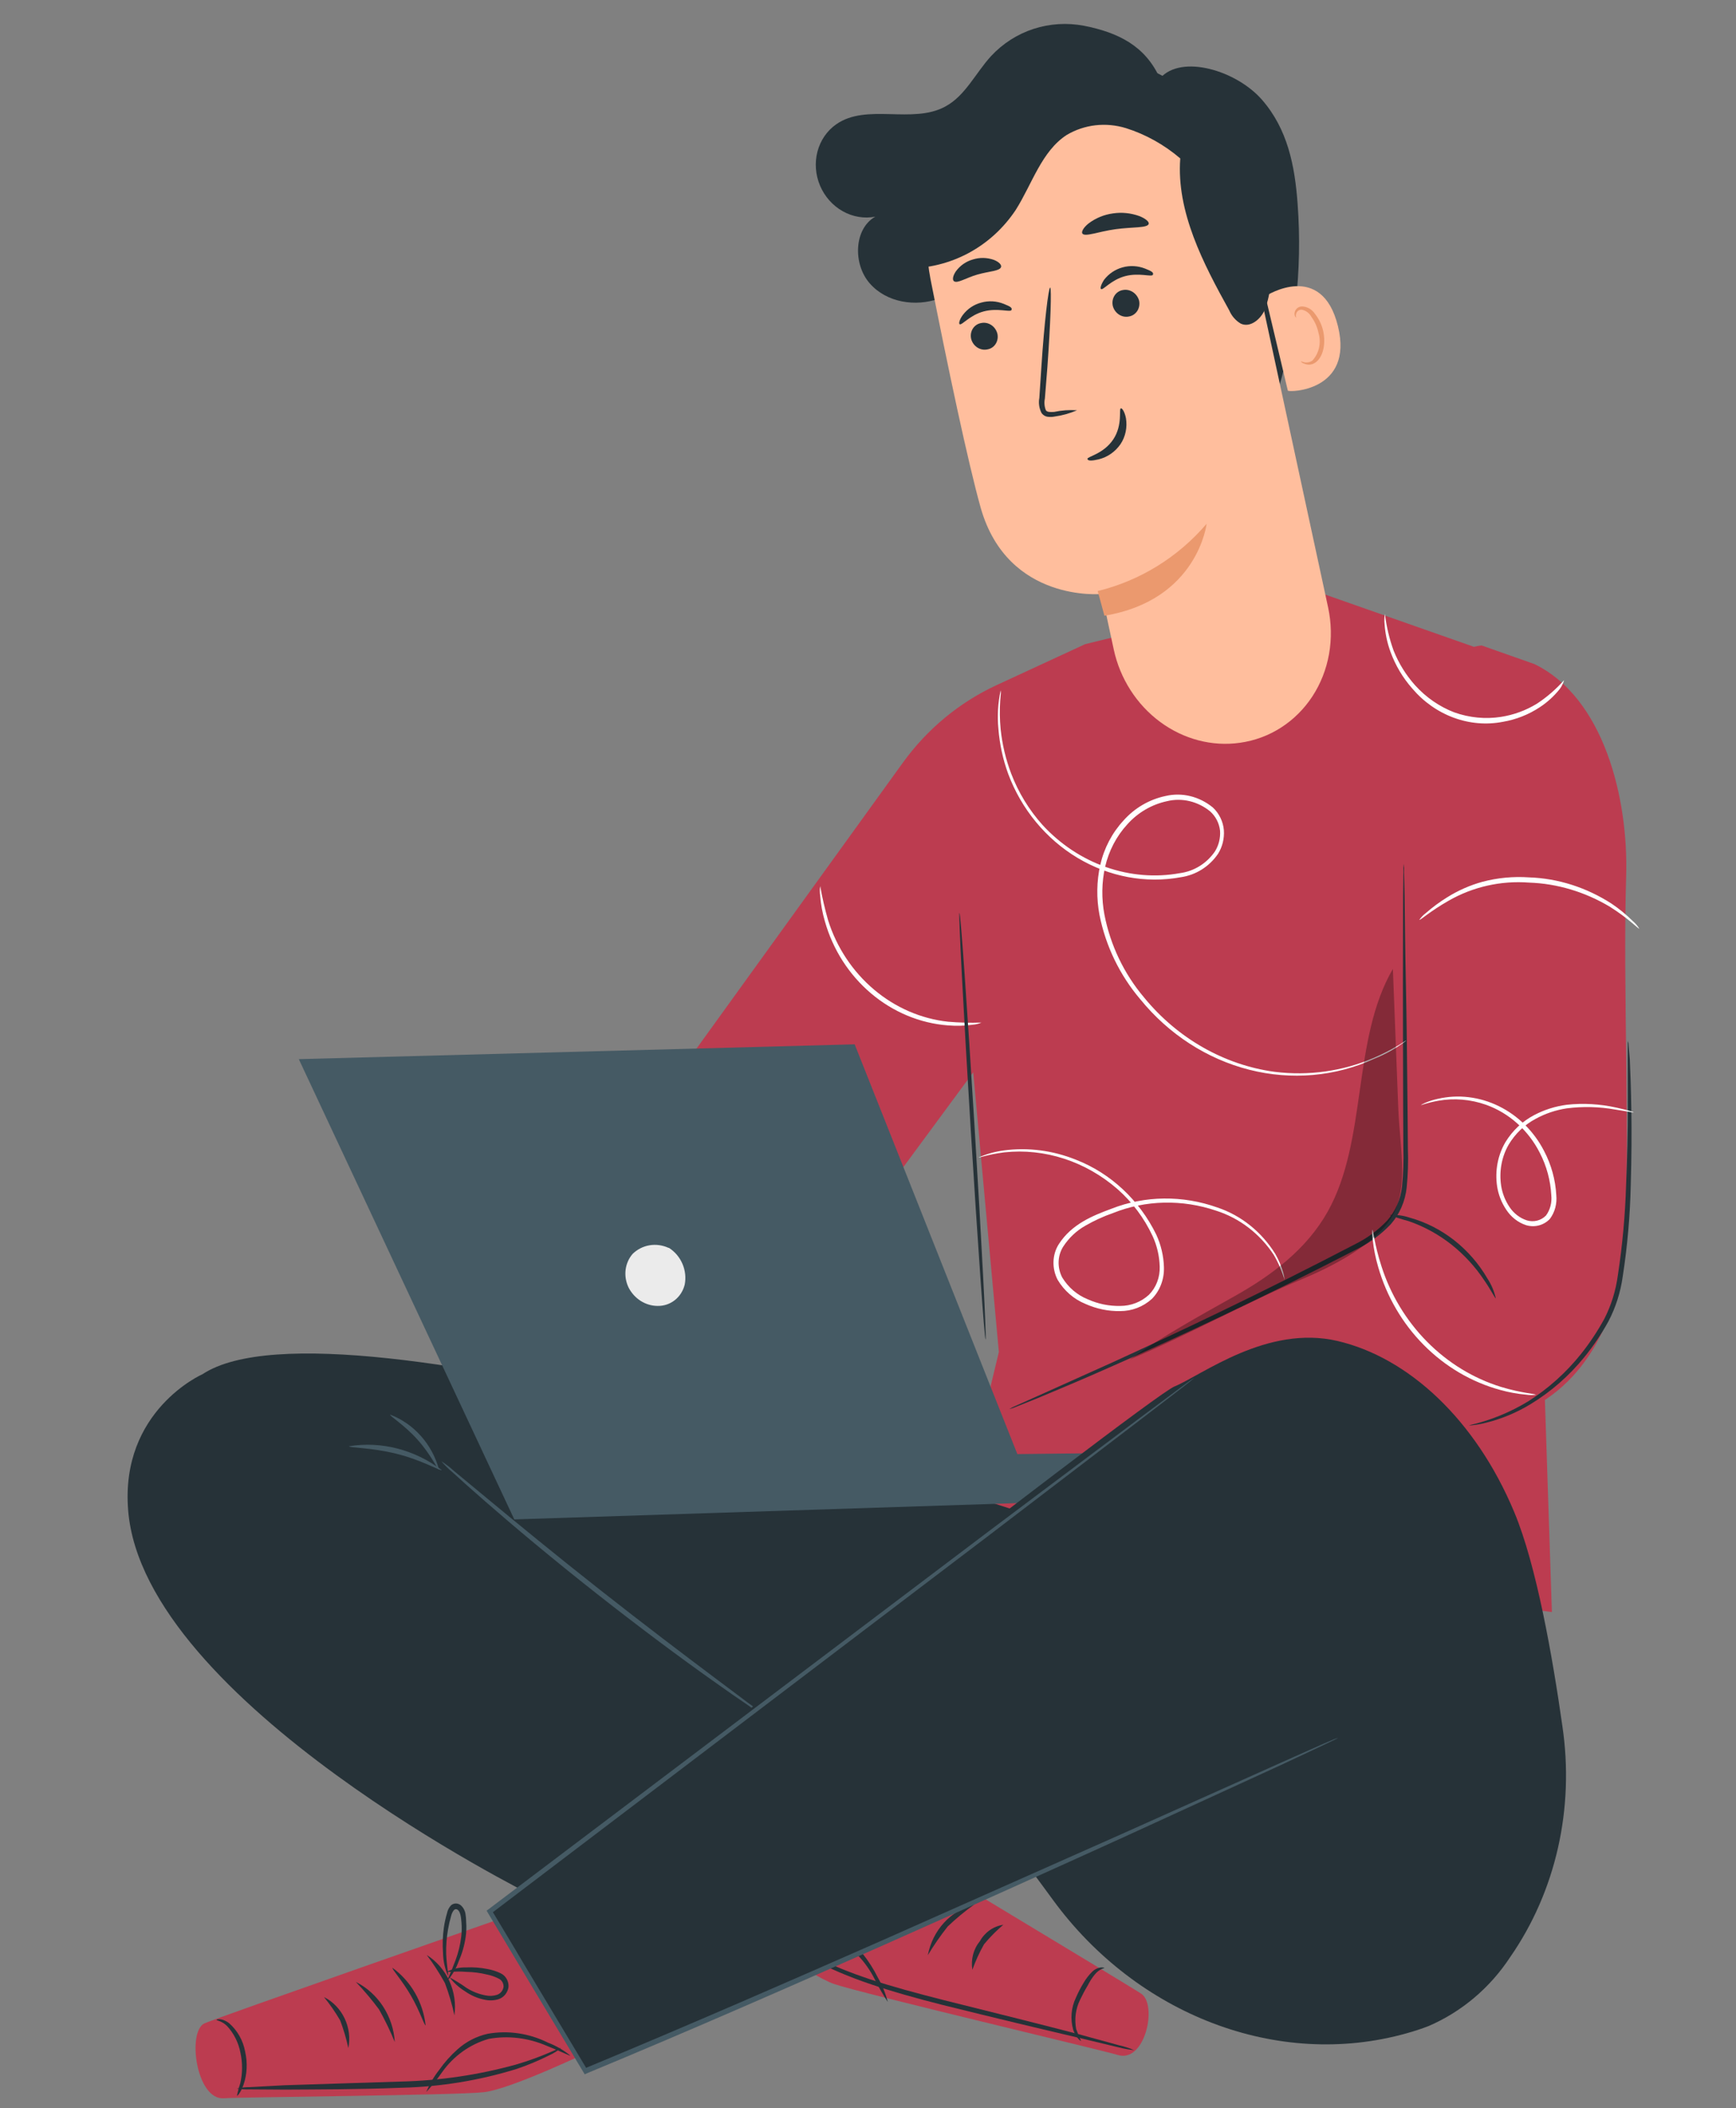 <svg width="145" height="176" viewBox="0 0 145 176" fill="none" xmlns="http://www.w3.org/2000/svg">
<rect x="0" y="0" width="145" height="176" fill="#808080" stroke="none"/>
<path d="M66.521 109.54L81.289 89.514L83.43 112.867L79.756 128.095L129.623 134.572L128.282 93.956L129.194 62.697C129.247 60.833 128.706 58.978 127.655 57.421C126.604 55.865 125.102 54.694 123.383 54.092L109.394 49.18L90.642 53.772L83.237 57.195C80.132 58.633 77.444 60.857 75.408 63.673L54.681 92.373" fill="#BC3C50"/>
<path d="M81.977 85.362C81.047 85.394 80.115 85.371 79.184 85.291C76.936 85.047 74.782 84.112 72.998 82.605C71.214 81.098 69.881 79.088 69.171 76.834C68.9 75.89 68.678 74.935 68.506 73.971C68.466 74.235 68.466 74.505 68.505 74.773C68.561 75.498 68.694 76.218 68.901 76.919C69.565 79.268 70.913 81.37 72.755 82.928C74.597 84.485 76.839 85.419 79.164 85.597C79.859 85.656 80.555 85.638 81.24 85.543C81.495 85.524 81.744 85.463 81.977 85.362Z" fill="white"/>
<path d="M82.322 111.822C82.231 111.827 81.668 103.853 81.064 94.021C80.46 84.189 80.049 76.214 80.14 76.208C80.23 76.203 80.793 84.169 81.397 94.009C82.001 103.848 82.412 111.816 82.322 111.822Z" fill="#263238"/>
<path d="M85.727 117.403L114.224 103.483C115.35 102.932 116.294 102.058 116.949 100.957C117.604 99.857 117.943 98.575 117.929 97.255L117.591 67.476C117.591 67.476 116.268 54.864 123.748 53.879L128.155 55.433C133.949 58.236 136.028 66.612 135.825 73.161C135.535 82.468 136.192 95.593 135.678 103.682C135.245 110.306 132.165 116.263 126.143 118.262L90.444 128.315L85.727 117.403Z" fill="#BC3C50"/>
<path d="M117.254 72.11C117.223 72.335 117.212 72.563 117.22 72.792C117.215 73.28 117.202 73.936 117.195 74.76C117.19 76.511 117.184 78.975 117.179 81.998C117.175 85.02 117.195 88.706 117.199 92.736C117.208 93.751 117.211 94.782 117.216 95.838C117.248 96.91 117.211 97.981 117.105 99.042C116.988 100.116 116.554 101.112 115.862 101.894C115.114 102.681 114.241 103.329 113.28 103.813C105.422 107.912 98.15 111.342 92.864 113.754L86.581 116.576L84.872 117.34C84.671 117.421 84.477 117.519 84.292 117.632C84.504 117.58 84.711 117.509 84.909 117.418L86.647 116.724C88.124 116.107 90.34 115.19 92.978 114.012C98.308 111.67 105.591 108.287 113.481 104.203C114.479 103.696 115.385 103.019 116.163 102.199C116.905 101.355 117.37 100.282 117.494 99.127C117.601 98.05 117.634 96.963 117.594 95.875C117.589 94.812 117.578 93.781 117.569 92.766C117.529 88.769 117.494 85.093 117.426 82.025C117.358 78.958 117.345 76.536 117.32 74.786C117.306 73.987 117.286 73.3 117.268 72.813C117.283 72.58 117.278 72.344 117.254 72.11Z" fill="#263238"/>
<path d="M135.979 86.901C135.959 87.032 135.953 87.166 135.959 87.299L135.957 88.445C135.955 89.503 135.961 90.926 135.963 92.659C135.965 94.393 135.919 96.55 135.822 98.893C135.745 101.429 135.516 103.951 135.134 106.443C134.964 107.725 134.582 108.958 134.006 110.086C133.438 111.124 132.786 112.106 132.058 113.022C130.815 114.573 129.341 115.9 127.688 116.954C126.145 117.9 124.463 118.585 122.7 118.984C122.829 118.994 122.958 118.988 123.083 118.964C123.444 118.921 123.801 118.853 124.152 118.76C125.451 118.435 126.693 117.915 127.839 117.217C129.542 116.182 131.061 114.854 132.336 113.287C133.092 112.359 133.766 111.36 134.348 110.299C134.955 109.139 135.359 107.867 135.542 106.542C135.93 104.031 136.153 101.487 136.209 98.93C136.281 96.54 136.287 94.457 136.259 92.677C136.23 90.897 136.177 89.452 136.131 88.452C136.093 87.993 136.061 87.612 136.035 87.304C136.037 87.168 136.018 87.032 135.979 86.901Z" fill="#263238"/>
<path d="M124.934 108.377C124.806 107.798 124.574 107.245 124.25 106.748C123.528 105.503 122.581 104.411 121.464 103.535C120.346 102.659 119.082 102.017 117.743 101.647C117.198 101.462 116.627 101.389 116.064 101.432C116.584 101.626 117.111 101.793 117.644 101.933C118.918 102.37 120.12 103.025 121.2 103.87C122.277 104.718 123.219 105.741 123.986 106.898C124.6 107.791 124.875 108.404 124.934 108.377Z" fill="#263238"/>
<path d="M117.469 86.857C117.406 86.88 117.347 86.913 117.294 86.954L116.784 87.275C116.125 87.664 115.443 88.011 114.741 88.314C112.152 89.425 109.308 89.825 106.474 89.475C102.261 88.907 98.351 86.682 95.553 83.26C93.886 81.287 92.744 78.901 92.248 76.357C91.995 75.02 92.016 73.654 92.308 72.349C92.619 71.015 93.255 69.801 94.156 68.82C95.042 67.828 96.206 67.15 97.496 66.877C98.105 66.73 98.744 66.731 99.365 66.88C99.986 67.028 100.572 67.32 101.079 67.733C101.542 68.148 101.839 68.729 101.906 69.351C101.945 69.971 101.792 70.58 101.47 71.087C101.131 71.578 100.699 71.991 100.198 72.3C99.698 72.61 99.14 72.81 98.556 72.889C96.511 73.261 94.388 73.087 92.382 72.384C90.377 71.681 88.552 70.471 87.076 68.865C85.954 67.615 85.065 66.16 84.46 64.58C84.006 63.383 83.709 62.133 83.578 60.866C83.502 60.065 83.491 59.262 83.544 58.464C83.569 58.215 83.589 58.005 83.599 57.845C83.599 57.773 83.593 57.701 83.581 57.629C83.352 58.676 83.289 59.761 83.392 60.843C83.493 62.131 83.771 63.404 84.218 64.624C85.32 67.563 87.372 70.041 90.008 71.617C92.645 73.193 95.695 73.765 98.615 73.231C99.241 73.141 99.838 72.923 100.373 72.589C100.908 72.255 101.37 71.811 101.732 71.282C102.099 70.704 102.272 70.01 102.224 69.303C102.162 68.577 101.829 67.894 101.297 67.402C100.743 66.949 100.104 66.627 99.426 66.461C98.749 66.294 98.05 66.288 97.382 66.442C96.012 66.725 94.775 67.443 93.838 68.499C92.886 69.527 92.218 70.805 91.897 72.209C91.594 73.566 91.573 74.987 91.835 76.378C92.354 78.977 93.532 81.41 95.244 83.42C97.619 86.338 100.815 88.403 104.342 89.299C107.87 90.195 111.535 89.874 114.777 88.384C115.74 88.004 116.645 87.49 117.469 86.857Z" fill="white"/>
<path d="M136.922 77.521C136.77 77.279 136.584 77.063 136.37 76.881C135.828 76.344 135.24 75.861 134.615 75.442C132.514 74.083 130.138 73.325 127.725 73.243C126.397 73.151 125.072 73.277 123.797 73.617C122.761 73.905 121.772 74.343 120.857 74.918C120.242 75.298 119.658 75.73 119.109 76.209C118.894 76.369 118.705 76.565 118.549 76.788C118.601 76.853 119.441 76.075 121.004 75.186C123.041 74.023 125.364 73.501 127.714 73.678C130.065 73.757 132.386 74.451 134.473 75.699C136.059 76.696 136.872 77.582 136.922 77.521Z" fill="white"/>
<path d="M130.64 56.778C129.971 57.534 129.209 58.194 128.372 58.742C127.455 59.304 126.438 59.678 125.374 59.844C124.078 60.046 122.743 59.918 121.479 59.471C120.237 58.996 119.111 58.219 118.197 57.207C117.441 56.363 116.835 55.387 116.408 54.328C116.046 53.333 115.801 52.3 115.677 51.252C115.626 51.533 115.616 51.822 115.649 52.11C115.703 52.901 115.871 53.683 116.146 54.43C116.556 55.546 117.168 56.576 117.948 57.462C118.889 58.575 120.086 59.42 121.417 59.911C122.748 60.402 124.165 60.521 125.525 60.257C126.63 60.069 127.679 59.655 128.613 59.037C129.243 58.624 129.804 58.111 130.278 57.516C130.442 57.297 130.565 57.047 130.64 56.778Z" fill="white"/>
<path d="M107.296 106.852C107.277 106.651 107.24 106.452 107.184 106.257C107.029 105.701 106.804 105.167 106.515 104.667C105.377 102.833 103.662 101.461 101.684 100.8C98.767 99.765 95.638 99.802 92.828 100.906C91.281 101.477 89.513 102.182 88.432 103.867C88.16 104.297 88.009 104.8 87.993 105.324C87.977 105.848 88.098 106.372 88.342 106.841C88.886 107.753 89.701 108.459 90.655 108.845C91.58 109.261 92.572 109.467 93.563 109.448C94.548 109.449 95.488 109.086 96.217 108.424C96.551 108.083 96.812 107.672 96.984 107.215C97.156 106.759 97.235 106.267 97.217 105.769C97.189 104.838 96.972 103.917 96.579 103.066C95.169 100.177 92.757 97.932 89.858 96.808C87.932 96.035 85.871 95.768 83.862 96.034C83.131 96.129 82.418 96.326 81.744 96.618C81.748 96.674 82.497 96.37 83.891 96.195C85.559 96.017 87.258 96.198 88.884 96.727C90.51 97.256 92.029 98.123 93.348 99.273C94.574 100.352 95.572 101.687 96.272 103.186C96.639 103.987 96.842 104.855 96.865 105.73C96.88 106.173 96.808 106.611 96.653 107.016C96.498 107.422 96.264 107.786 95.965 108.087C95.307 108.69 94.457 109.019 93.565 109.017C92.636 109.038 91.706 108.846 90.839 108.455C89.968 108.104 89.222 107.464 88.719 106.636C88.511 106.232 88.408 105.781 88.422 105.33C88.436 104.88 88.566 104.446 88.798 104.076C89.276 103.337 89.917 102.733 90.67 102.311C91.399 101.892 92.165 101.541 92.959 101.265C95.693 100.17 98.741 100.102 101.598 101.072C103.531 101.69 105.224 102.987 106.382 104.739C106.773 105.402 107.08 106.113 107.296 106.852Z" fill="white"/>
<path d="M128.276 116.431C128.27 116.351 127.134 116.311 125.367 115.775C123.059 115.061 120.936 113.763 119.191 111.999C117.447 110.235 116.136 108.061 115.378 105.676C114.788 103.849 114.702 102.645 114.626 102.657C114.596 102.935 114.607 103.217 114.659 103.495C114.741 104.258 114.892 105.014 115.109 105.753C115.814 108.219 117.129 110.471 118.92 112.277C120.71 114.083 122.912 115.377 125.296 116.026C126.011 116.228 126.74 116.361 127.472 116.423C127.74 116.466 128.011 116.469 128.276 116.431Z" fill="white"/>
<path d="M136.465 92.862C136.345 92.801 136.219 92.755 136.09 92.727C135.837 92.658 135.473 92.563 134.993 92.457C133.629 92.156 132.237 92.077 130.867 92.224C129.918 92.347 129.002 92.636 128.156 93.079C127.171 93.591 126.341 94.369 125.748 95.334C125.1 96.428 124.853 97.741 125.048 99.043C125.156 99.735 125.416 100.398 125.807 100.98C126.205 101.594 126.791 102.052 127.463 102.274C127.816 102.38 128.186 102.387 128.535 102.296C128.884 102.205 129.201 102.018 129.452 101.755C129.87 101.199 130.061 100.489 129.989 99.77C129.92 98.484 129.57 97.219 128.965 96.073C128.122 94.44 126.791 93.125 125.184 92.338C123.576 91.551 121.785 91.337 120.094 91.729C119.73 91.807 119.374 91.92 119.032 92.065C118.801 92.173 118.683 92.236 118.692 92.252C118.701 92.267 119.194 92.057 120.131 91.889C121.455 91.653 122.828 91.769 124.125 92.226C126.049 92.914 127.663 94.359 128.616 96.244C129.181 97.34 129.507 98.543 129.571 99.766C129.639 100.382 129.48 100.992 129.127 101.472C128.923 101.679 128.668 101.825 128.388 101.896C128.108 101.967 127.812 101.959 127.53 101.874C126.941 101.682 126.426 101.284 126.074 100.748C125.722 100.22 125.486 99.621 125.385 98.994C125.202 97.787 125.424 96.569 126.014 95.548C126.564 94.63 127.341 93.888 128.268 93.397C129.077 92.955 129.956 92.659 130.869 92.523C132.207 92.352 133.569 92.385 134.914 92.623C135.924 92.775 136.452 92.895 136.465 92.862Z" fill="white"/>
<g opacity="0.3">
<path d="M94.359 113.486C97.234 111.476 100.088 109.903 103.136 108.193C106.183 106.483 109.122 104.309 110.899 101.14C114.247 95.165 112.896 86.784 116.341 80.886C116.489 84.754 116.638 88.625 116.791 92.498C116.926 96.044 117.797 99.528 115.962 102.014C114.411 104.108 111.131 105.795 108.784 106.768C104.069 108.721 99.068 111.541 94.359 113.486Z" fill="black"/>
</g>
<path d="M42.643 159.876C42.643 159.876 18.081 168.455 17.101 168.896C15.602 169.534 16.379 175.374 18.728 175.159C19.846 175.062 38.113 174.914 40.42 174.652C42.727 174.39 49.441 171.154 49.441 171.154L42.643 159.876Z" fill="#BC3C50"/>
<path d="M32.973 170.461C32.591 169.527 32.151 168.619 31.657 167.741C31.059 166.936 30.414 166.171 29.726 165.45C30.64 165.909 31.427 166.619 32 167.502C32.572 168.384 32.909 169.405 32.973 170.453L32.973 170.461Z" fill="#263238"/>
<path d="M35.549 169.071C35.429 169.077 35.082 167.895 34.317 166.581C33.553 165.268 32.709 164.364 32.785 164.273C33.546 164.824 34.189 165.54 34.667 166.371C35.145 167.202 35.447 168.127 35.55 169.079L35.549 169.071Z" fill="#263238"/>
<path d="M37.955 168.238C37.76 167.322 37.495 166.423 37.164 165.547C36.714 164.728 36.207 163.944 35.647 163.202C36.461 163.713 37.118 164.469 37.531 165.369C37.943 166.269 38.091 167.27 37.955 168.238Z" fill="#263238"/>
<path d="M37.42 164.929C37.157 164.33 37.015 163.683 37.003 163.031C36.952 162.323 36.975 161.614 37.073 160.918C37.132 160.507 37.22 160.102 37.337 159.708C37.386 159.459 37.502 159.233 37.669 159.056C37.783 158.954 37.928 158.899 38.08 158.9C38.232 158.901 38.381 158.958 38.502 159.062C38.704 159.244 38.839 159.498 38.88 159.773C38.917 159.998 38.935 160.225 38.936 160.452C38.969 160.875 38.954 161.299 38.892 161.715C38.789 162.412 38.594 163.086 38.315 163.718C38.099 164.325 37.777 164.879 37.365 165.352C37.306 165.355 37.66 164.695 38.054 163.62C38.285 162.999 38.443 162.346 38.525 161.678C38.571 161.287 38.578 160.891 38.546 160.495C38.513 160.1 38.473 159.611 38.235 159.432C38.188 159.392 38.13 159.372 38.071 159.375C38.012 159.378 37.957 159.404 37.917 159.448C37.807 159.58 37.729 159.739 37.688 159.912C37.577 160.29 37.487 160.676 37.42 161.067C37.304 161.731 37.254 162.409 37.267 163.089C37.315 164.197 37.486 164.918 37.42 164.929Z" fill="#263238"/>
<path d="M37.344 164.592C37.837 164.343 38.383 164.221 38.94 164.237C39.54 164.207 40.144 164.253 40.74 164.375C41.106 164.442 41.464 164.558 41.806 164.72C42.021 164.819 42.202 164.987 42.322 165.2C42.441 165.412 42.494 165.656 42.47 165.896C42.432 166.125 42.335 166.338 42.191 166.512C42.047 166.686 41.859 166.815 41.648 166.886C41.287 167.001 40.9 167.02 40.522 166.941C39.916 166.829 39.335 166.581 38.82 166.214C38.336 165.916 37.907 165.527 37.554 165.068C38.042 165.329 38.514 165.623 38.968 165.947C39.462 166.26 40.006 166.472 40.569 166.574C40.882 166.64 41.202 166.624 41.502 166.528C41.643 166.482 41.769 166.398 41.867 166.284C41.965 166.169 42.031 166.028 42.058 165.876C42.069 165.726 42.033 165.575 41.955 165.446C41.877 165.316 41.761 165.215 41.626 165.159C41.326 165.007 41.01 164.898 40.685 164.832C40.118 164.694 39.541 164.619 38.963 164.609C37.973 164.528 37.365 164.664 37.344 164.592Z" fill="#263238"/>
<path d="M29.096 170.969C28.926 170.187 28.699 169.418 28.417 168.669C28.017 167.98 27.564 167.325 27.062 166.712C27.805 167.085 28.412 167.713 28.783 168.489C29.153 169.264 29.264 170.141 29.096 170.969Z" fill="#263238"/>
<path d="M46.845 170.972C46.554 171.211 46.239 171.408 45.904 171.559C45.014 172.008 44.098 172.392 43.161 172.709C40.041 173.673 36.815 174.201 33.552 174.281C29.747 174.432 26.304 174.42 23.81 174.438L20.86 174.418C20.499 174.43 20.136 174.408 19.775 174.351C20.128 174.267 20.49 174.227 20.853 174.23L23.79 174.072L33.512 173.764C36.745 173.685 39.947 173.213 43.064 172.356C45.451 171.664 46.806 170.876 46.845 170.972Z" fill="#263238"/>
<path d="M47.631 171.594C47.636 171.652 46.88 171.262 45.666 170.78C44.12 170.113 42.443 169.911 40.83 170.2C39.257 170.647 37.885 171.627 36.92 172.992C36.519 173.574 36.08 174.123 35.604 174.636C35.882 173.969 36.245 173.348 36.685 172.79C37.131 172.155 37.647 171.577 38.221 171.07C38.94 170.429 39.801 169.986 40.732 169.777C42.425 169.473 44.187 169.732 45.777 170.52C46.442 170.773 47.068 171.135 47.631 171.594Z" fill="#263238"/>
<path d="M69.339 150.742C69.339 150.742 94.431 165.82 95.333 166.439C96.696 167.382 95.639 172.262 93.353 171.542C92.273 171.199 71.881 166.385 69.668 165.621C67.455 164.857 61.278 160.262 61.278 160.262L69.339 150.742Z" fill="#BC3C50"/>
<path d="M77.497 163.217C77.696 162.189 78.164 161.249 78.852 160.501C79.539 159.752 80.418 159.223 81.394 158.972C80.609 159.532 79.863 160.148 79.161 160.816C78.557 161.577 78.002 162.379 77.497 163.217Z" fill="#263238"/>
<path d="M75.214 161.394C75.436 160.469 75.855 159.616 76.439 158.894C77.024 158.173 77.76 157.603 78.595 157.224C78.665 157.332 77.692 158.069 76.766 159.172C75.84 160.274 75.326 161.453 75.214 161.394Z" fill="#263238"/>
<path d="M72.961 160.139C72.879 159.138 73.162 158.157 73.751 157.392C74.228 156.557 74.992 155.949 75.897 155.689C75.24 156.299 74.631 156.962 74.073 157.672C73.638 158.459 73.267 159.284 72.961 160.139Z" fill="#263238"/>
<path d="M74.132 157.055C74.073 157.058 74.325 156.356 74.49 155.206C74.59 154.539 74.626 153.86 74.596 153.18C74.589 152.779 74.556 152.379 74.498 151.981C74.485 151.8 74.427 151.625 74.33 151.474C74.294 151.422 74.241 151.386 74.182 151.374C74.123 151.362 74.063 151.375 74.014 151.411C73.766 151.534 73.672 152.014 73.578 152.399C73.501 152.781 73.459 153.17 73.452 153.563C73.451 154.242 73.527 154.922 73.678 155.588C73.928 156.733 74.199 157.424 74.142 157.451C73.792 156.902 73.541 156.29 73.403 155.65C73.204 154.965 73.096 154.258 73.082 153.55C73.076 153.126 73.114 152.704 73.193 152.292C73.235 152.071 73.291 151.854 73.361 151.642C73.438 151.378 73.604 151.158 73.827 151.024C73.958 150.949 74.112 150.927 74.26 150.961C74.409 150.996 74.544 151.085 74.641 151.212C74.781 151.426 74.865 151.674 74.885 151.929C75.059 153.049 75.032 154.186 74.806 155.277C74.703 155.919 74.473 156.525 74.132 157.055Z" fill="#263238"/>
<path d="M74.103 156.814C74.109 156.879 73.498 156.616 72.519 156.412C71.948 156.299 71.369 156.246 70.792 156.254C70.462 156.247 70.134 156.285 69.817 156.367C69.677 156.395 69.55 156.469 69.456 156.579C69.362 156.69 69.306 156.83 69.295 156.98C69.302 157.141 69.35 157.3 69.434 157.439C69.518 157.578 69.634 157.692 69.772 157.771C70.052 157.933 70.363 158.024 70.678 158.035C71.247 158.065 71.812 157.976 72.339 157.774C72.825 157.551 73.328 157.365 73.843 157.218C73.438 157.606 72.963 157.906 72.444 158.103C71.89 158.362 71.285 158.489 70.669 158.476C70.286 158.474 69.906 158.369 69.566 158.172C69.364 158.058 69.194 157.891 69.071 157.688C68.949 157.485 68.88 157.253 68.871 157.017C68.878 156.774 68.961 156.543 69.106 156.36C69.252 156.176 69.452 156.05 69.678 155.999C70.034 155.914 70.401 155.879 70.77 155.896C71.374 155.909 71.977 155.996 72.567 156.157C73.116 156.251 73.642 156.476 74.103 156.814Z" fill="#263238"/>
<path d="M90.294 170.371C90.298 170.411 89.883 170.145 89.644 169.457C89.388 168.556 89.465 167.599 89.858 166.782C90.045 166.346 90.262 165.926 90.507 165.525C90.705 165.184 90.945 164.873 91.222 164.599C91.419 164.402 91.672 164.276 91.945 164.237C92.141 164.227 92.242 164.262 92.244 164.286C92.246 164.309 91.834 164.346 91.444 164.826C91.214 165.108 91.015 165.417 90.85 165.747C90.612 166.142 90.395 166.552 90.198 166.972C89.843 167.704 89.733 168.548 89.886 169.374C90.003 169.714 90.14 170.047 90.294 170.371Z" fill="#263238"/>
<path d="M81.217 164.432C81.149 164.003 81.17 163.567 81.279 163.155C81.388 162.743 81.582 162.364 81.848 162.043C82.052 161.676 82.333 161.363 82.671 161.127C83.008 160.891 83.395 160.737 83.802 160.676C83.22 161.169 82.68 161.714 82.191 162.306C81.808 162.982 81.482 163.694 81.217 164.432Z" fill="#263238"/>
<path d="M63.609 160.796C63.998 160.995 64.372 161.229 64.725 161.495C65.728 162.141 66.763 162.728 67.824 163.253C69.395 164.019 71.007 164.676 72.651 165.221C74.522 165.842 76.636 166.409 78.795 166.958C83.2 168.052 87.184 169.052 90.06 169.803L93.487 170.741C93.909 170.835 94.323 170.969 94.725 171.139C94.298 171.099 93.874 171.024 93.455 170.915L90.022 170.093C87.129 169.416 83.141 168.466 78.737 167.372C76.538 166.817 74.445 166.231 72.573 165.586C70.907 165.019 69.278 164.327 67.699 163.514C66.637 162.959 65.612 162.325 64.634 161.615C64.272 161.371 63.93 161.097 63.609 160.796Z" fill="#263238"/>
<path d="M62.756 161.488C63.369 161.163 64.031 160.939 64.718 160.825C66.377 160.415 68.138 160.554 69.761 161.223C70.644 161.643 71.424 162.277 72.035 163.069C72.536 163.693 72.97 164.372 73.327 165.092C73.691 165.73 73.97 166.413 74.155 167.123C73.754 166.518 73.391 165.887 73.068 165.235C72.294 163.693 71.07 162.436 69.581 161.653C68.031 161.025 66.362 160.858 64.762 161.171C63.539 161.336 62.776 161.552 62.756 161.488Z" fill="#263238"/>
<path d="M16.922 114.712C16.922 114.712 10.023 117.725 10.705 126.088C11.993 142.097 44.443 158.217 44.443 158.217L83.237 127.602L85.724 126.377C85.724 126.377 28.235 107.261 16.922 114.712Z" fill="#263238"/>
<path d="M63.576 143.023C63.18 142.823 62.8 142.59 62.44 142.324C61.731 141.845 60.71 141.14 59.458 140.246C56.947 138.474 53.535 135.944 49.836 133.034C46.137 130.124 42.876 127.385 40.551 125.355C39.389 124.344 38.457 123.507 37.816 122.92C37.472 122.635 37.152 122.321 36.859 121.979C37.234 122.219 37.589 122.492 37.92 122.794L40.731 125.121C43.104 127.085 46.394 129.79 50.084 132.692C53.774 135.595 57.159 138.159 59.614 139.998L62.528 142.183C62.897 142.434 63.248 142.715 63.576 143.023Z" fill="#455A64"/>
<path d="M29.15 120.732C31.837 120.291 34.622 121.005 36.896 122.718C36.836 122.845 35.27 121.889 33.093 121.353C30.916 120.817 29.162 120.872 29.15 120.732Z" fill="#455A64"/>
<path d="M32.589 118.091C33.565 118.462 34.447 119.075 35.159 119.876C35.871 120.677 36.39 121.64 36.669 122.682C36.548 122.688 35.999 121.429 34.862 120.167C33.726 118.905 32.53 118.206 32.589 118.091Z" fill="#455A64"/>
<path d="M18.088 168.613C18.084 168.565 18.549 168.439 19.136 168.893C19.835 169.502 20.312 170.352 20.479 171.284C20.684 172.198 20.639 173.145 20.347 174.01C20.119 174.664 19.833 174.98 19.793 174.95C19.862 174.594 19.955 174.245 20.071 173.905C20.263 173.08 20.267 172.211 20.084 171.367C19.926 170.525 19.535 169.744 18.962 169.124C18.502 168.679 18.086 168.684 18.088 168.613Z" fill="#263238"/>
<path d="M24.958 88.415L42.956 126.838L106.368 124.784L107.239 121.127L84.975 121.384L71.387 87.179L24.958 88.415Z" fill="#455A64"/>
<path d="M55.84 104.17C55.337 103.941 54.788 103.866 54.258 103.953C53.728 104.041 53.239 104.287 52.851 104.662C52.526 105.028 52.319 105.493 52.255 105.995C52.193 106.497 52.277 107.013 52.499 107.477C52.735 107.938 53.088 108.327 53.517 108.599C53.947 108.871 54.436 109.015 54.93 109.016C55.45 109.025 55.952 108.857 56.36 108.537C56.768 108.218 57.059 107.764 57.189 107.245C57.304 106.666 57.239 106.056 57.002 105.503C56.765 104.951 56.369 104.483 55.87 104.168" fill="#EBEBEB"/>
<path d="M40.99 159.493C40.99 159.493 95.788 116.692 98.089 115.745C100.389 114.799 105.828 110.567 111.717 111.942C117.606 113.317 123.234 118.465 126.478 126.229C128.337 130.665 129.678 138.322 130.497 144.079C131.52 150.962 129.957 157.881 126.136 163.379C124.454 165.939 122.101 167.929 119.341 169.124C118.75 169.356 118.133 169.556 117.499 169.733C106.712 172.773 94.954 168.163 87.967 158.626L86.43 156.535C86.43 156.535 49.607 173.04 48.997 172.868L40.99 159.493Z" fill="#263238"/>
<path d="M111.779 145.069C111.681 145.128 111.58 145.182 111.476 145.229L110.557 145.669L107.005 147.335L93.787 153.394C88.174 155.943 81.446 158.982 73.889 162.336C66.332 165.69 57.962 169.366 48.994 173.088L48.838 173.16L48.739 172.996L43.437 164.17L40.744 159.67L40.645 159.498L40.797 159.386L82.576 127.836L95.133 118.419L98.542 115.882L99.435 115.234C99.639 115.087 99.749 115.025 99.749 115.025L99.462 115.273L98.594 115.952L95.228 118.535L82.713 128.087L41.013 159.746L41.065 159.453C41.918 160.885 42.857 162.41 43.758 163.953L49.053 172.779L48.79 172.687C57.728 168.975 66.13 165.305 73.696 161.975L93.633 153.127L106.937 147.169L110.519 145.575L111.456 145.174L111.779 145.069Z" fill="#455A64"/>
<path d="M96.89 6.561C95.664 3.814 93.376 2.712 90.549 2.152C89.129 1.882 87.68 1.971 86.327 2.412C84.974 2.853 83.757 3.632 82.779 4.683C81.489 6.09 80.619 8.007 78.954 8.894C76.208 10.389 72.383 8.591 69.84 10.381C69.076 10.917 68.524 11.72 68.279 12.654C68.034 13.587 68.111 14.594 68.496 15.502C68.882 16.41 69.552 17.164 70.393 17.635C71.234 18.106 72.194 18.266 73.109 18.087C71.323 19.092 71.226 22.041 72.649 23.66C74.071 25.279 76.479 25.619 78.416 24.936C80.314 24.135 81.945 22.8 83.133 21.075C84.393 19.404 85.474 17.621 86.867 16.065C88.194 14.446 90.046 13.392 92.098 13.088C94.872 12.838 97.622 14.673 99.28 17.077C100.939 19.48 101.747 22.393 102.397 25.256C103.047 28.12 103.602 31.037 104.895 33.676C105.045 33.99 105.258 34.325 105.578 34.382C106.055 34.463 106.347 33.91 106.492 33.444C108.156 28.196 108.798 22.616 108.384 17.021C108.152 13.815 107.54 10.765 105.4 8.32C103.261 5.876 98.688 4.517 96.909 6.519" fill="#263238"/>
<path d="M104.063 18.923L110.932 50.714C111.208 51.998 111.235 53.317 111.01 54.59C110.785 55.864 110.314 57.065 109.625 58.122C108.936 59.178 108.043 60.067 107.001 60.735C105.96 61.403 104.791 61.836 103.565 62.006C101.246 62.337 98.859 61.712 96.897 60.261C94.935 58.811 93.549 56.646 93.026 54.215C92.518 51.853 92.084 49.829 92.011 49.586C92.011 49.586 84.205 50.333 81.925 42.433C80.849 38.611 79.155 30.578 77.72 23.297C76.989 19.528 77.623 15.666 79.498 12.477C81.373 9.289 84.35 7.006 87.84 6.083L88.58 5.895C96.495 4.291 102.459 10.52 104.063 18.923Z" fill="#FFBE9D"/>
<path d="M91.687 49.34C95.224 48.474 98.389 46.519 100.783 43.726C100.783 43.726 100.042 50.112 92.247 51.4L91.687 49.34Z" fill="#EB996E"/>
<path d="M81.117 28.294C81.196 28.592 81.383 28.85 81.638 29.013C81.893 29.175 82.195 29.23 82.48 29.165C82.62 29.141 82.754 29.088 82.872 29.008C82.99 28.929 83.091 28.824 83.168 28.701C83.245 28.578 83.297 28.44 83.32 28.293C83.344 28.147 83.338 27.996 83.305 27.849C83.227 27.55 83.04 27.289 82.785 27.125C82.529 26.96 82.226 26.905 81.941 26.97C81.8 26.995 81.666 27.049 81.548 27.129C81.43 27.21 81.329 27.315 81.252 27.438C81.175 27.562 81.124 27.701 81.1 27.848C81.077 27.995 81.083 28.147 81.117 28.294Z" fill="#263238"/>
<path d="M80.155 27.065C80.336 27.187 80.985 26.31 82.163 25.997C83.341 25.684 84.385 26.091 84.484 25.881C84.583 25.671 84.31 25.562 83.851 25.371C83.24 25.125 82.579 25.086 81.962 25.26C81.347 25.418 80.806 25.781 80.417 26.297C80.117 26.706 80.073 27.02 80.155 27.065Z" fill="#263238"/>
<path d="M92.947 25.538C93.024 25.837 93.211 26.098 93.466 26.262C93.722 26.427 94.025 26.482 94.31 26.417C94.451 26.391 94.584 26.336 94.702 26.256C94.82 26.175 94.921 26.07 94.999 25.947C95.076 25.824 95.128 25.685 95.153 25.538C95.178 25.392 95.174 25.24 95.142 25.093C95.059 24.797 94.872 24.54 94.618 24.377C94.364 24.213 94.064 24.155 93.779 24.214C93.637 24.239 93.504 24.293 93.385 24.373C93.266 24.453 93.165 24.558 93.088 24.682C93.01 24.805 92.958 24.944 92.933 25.091C92.909 25.238 92.914 25.39 92.947 25.538Z" fill="#263238"/>
<path d="M91.965 24.13C92.146 24.244 92.795 23.366 93.973 23.053C95.151 22.74 96.195 23.148 96.294 22.938C96.393 22.727 96.12 22.618 95.661 22.428C95.049 22.185 94.389 22.146 93.772 22.317C93.158 22.482 92.616 22.844 92.219 23.354C91.931 23.811 91.883 24.076 91.965 24.13Z" fill="#263238"/>
<path d="M89.956 34.25C89.312 34.206 88.669 34.252 88.043 34.386C87.742 34.402 87.455 34.416 87.352 34.239C87.233 33.931 87.206 33.594 87.273 33.277C87.341 32.481 87.407 31.59 87.481 30.683C87.746 27.009 87.848 24.025 87.714 24.008C87.58 23.991 87.219 26.957 86.982 30.629C86.924 31.535 86.862 32.394 86.811 33.221C86.731 33.644 86.796 34.091 86.996 34.479C87.066 34.576 87.156 34.655 87.258 34.71C87.359 34.765 87.47 34.795 87.583 34.798C87.753 34.815 87.923 34.806 88.089 34.772C88.733 34.683 89.36 34.508 89.956 34.25Z" fill="#263238"/>
<path d="M93.624 34.087C93.427 34.097 93.801 35.454 92.987 36.677C92.173 37.901 90.815 38.112 90.831 38.303C90.847 38.494 91.197 38.477 91.767 38.345C92.509 38.162 93.155 37.711 93.594 37.071C94.008 36.451 94.17 35.678 94.046 34.914C93.936 34.344 93.706 34.051 93.624 34.087Z" fill="#263238"/>
<path d="M90.4 19.488C90.606 19.81 91.742 19.329 93.182 19.133C94.621 18.936 95.845 19.048 95.948 18.686C95.988 18.518 95.701 18.25 95.162 18.037C94.449 17.781 93.696 17.706 92.964 17.815C92.226 17.913 91.529 18.199 90.93 18.648C90.484 19.003 90.318 19.343 90.4 19.488Z" fill="#263238"/>
<path d="M79.672 23.469C79.956 23.7 80.681 23.19 81.659 22.913C82.637 22.636 83.514 22.633 83.616 22.285C83.665 22.12 83.457 21.869 83.016 21.695C82.443 21.493 81.832 21.481 81.267 21.659C80.695 21.817 80.194 22.166 79.837 22.653C79.582 23.033 79.539 23.353 79.672 23.469Z" fill="#263238"/>
<path d="M105.694 24.731C105.808 24.638 110.41 21.754 111.753 27.231C113.097 32.707 107.61 32.764 107.566 32.606C107.523 32.449 105.694 24.731 105.694 24.731Z" fill="#FFBE9D"/>
<path d="M108.665 30.155C108.665 30.155 108.768 30.206 108.936 30.245C109.173 30.292 109.413 30.243 109.609 30.108C109.889 29.81 110.084 29.435 110.174 29.022C110.264 28.609 110.246 28.174 110.121 27.762C110.021 27.289 109.821 26.843 109.537 26.455C109.453 26.295 109.334 26.156 109.19 26.052C109.047 25.947 108.883 25.879 108.712 25.853C108.602 25.849 108.495 25.885 108.41 25.956C108.325 26.027 108.268 26.128 108.248 26.242C108.216 26.402 108.271 26.511 108.271 26.519C108.272 26.526 108.138 26.454 108.126 26.224C108.122 26.083 108.164 25.946 108.244 25.837C108.299 25.762 108.368 25.702 108.448 25.658C108.527 25.614 108.614 25.589 108.705 25.583C108.925 25.579 109.145 25.634 109.344 25.744C109.543 25.854 109.714 26.014 109.84 26.21C110.175 26.633 110.41 27.131 110.526 27.662C110.762 28.771 110.482 29.921 109.792 30.313C109.665 30.388 109.522 30.431 109.374 30.438C109.226 30.445 109.077 30.417 108.938 30.356C108.707 30.288 108.652 30.172 108.665 30.155Z" fill="#EB996E"/>
<path d="M75.717 22.403C77.53 22.415 79.302 21.979 80.888 21.131C82.475 20.282 83.829 19.045 84.842 17.52C86.202 15.374 86.995 12.62 89.108 11.259C89.839 10.828 90.651 10.556 91.496 10.459C92.342 10.362 93.204 10.442 94.034 10.693C95.686 11.213 97.233 12.074 98.581 13.224C98.249 17.688 100.501 21.993 102.675 25.914C102.873 26.379 103.213 26.768 103.64 27.018C104.394 27.36 105.203 26.724 105.581 25.988C106.093 24.761 106.245 23.39 106.018 22.043C105.741 18.96 104.883 15.941 103.494 13.159C102.086 10.369 99.941 8.038 97.322 6.454C93.978 4.586 90.121 4.115 86.563 5.14C83.029 6.195 79.949 8.397 77.758 11.432C76.68 12.783 75.951 14.405 75.636 16.154" fill="#263238"/>
</svg>
